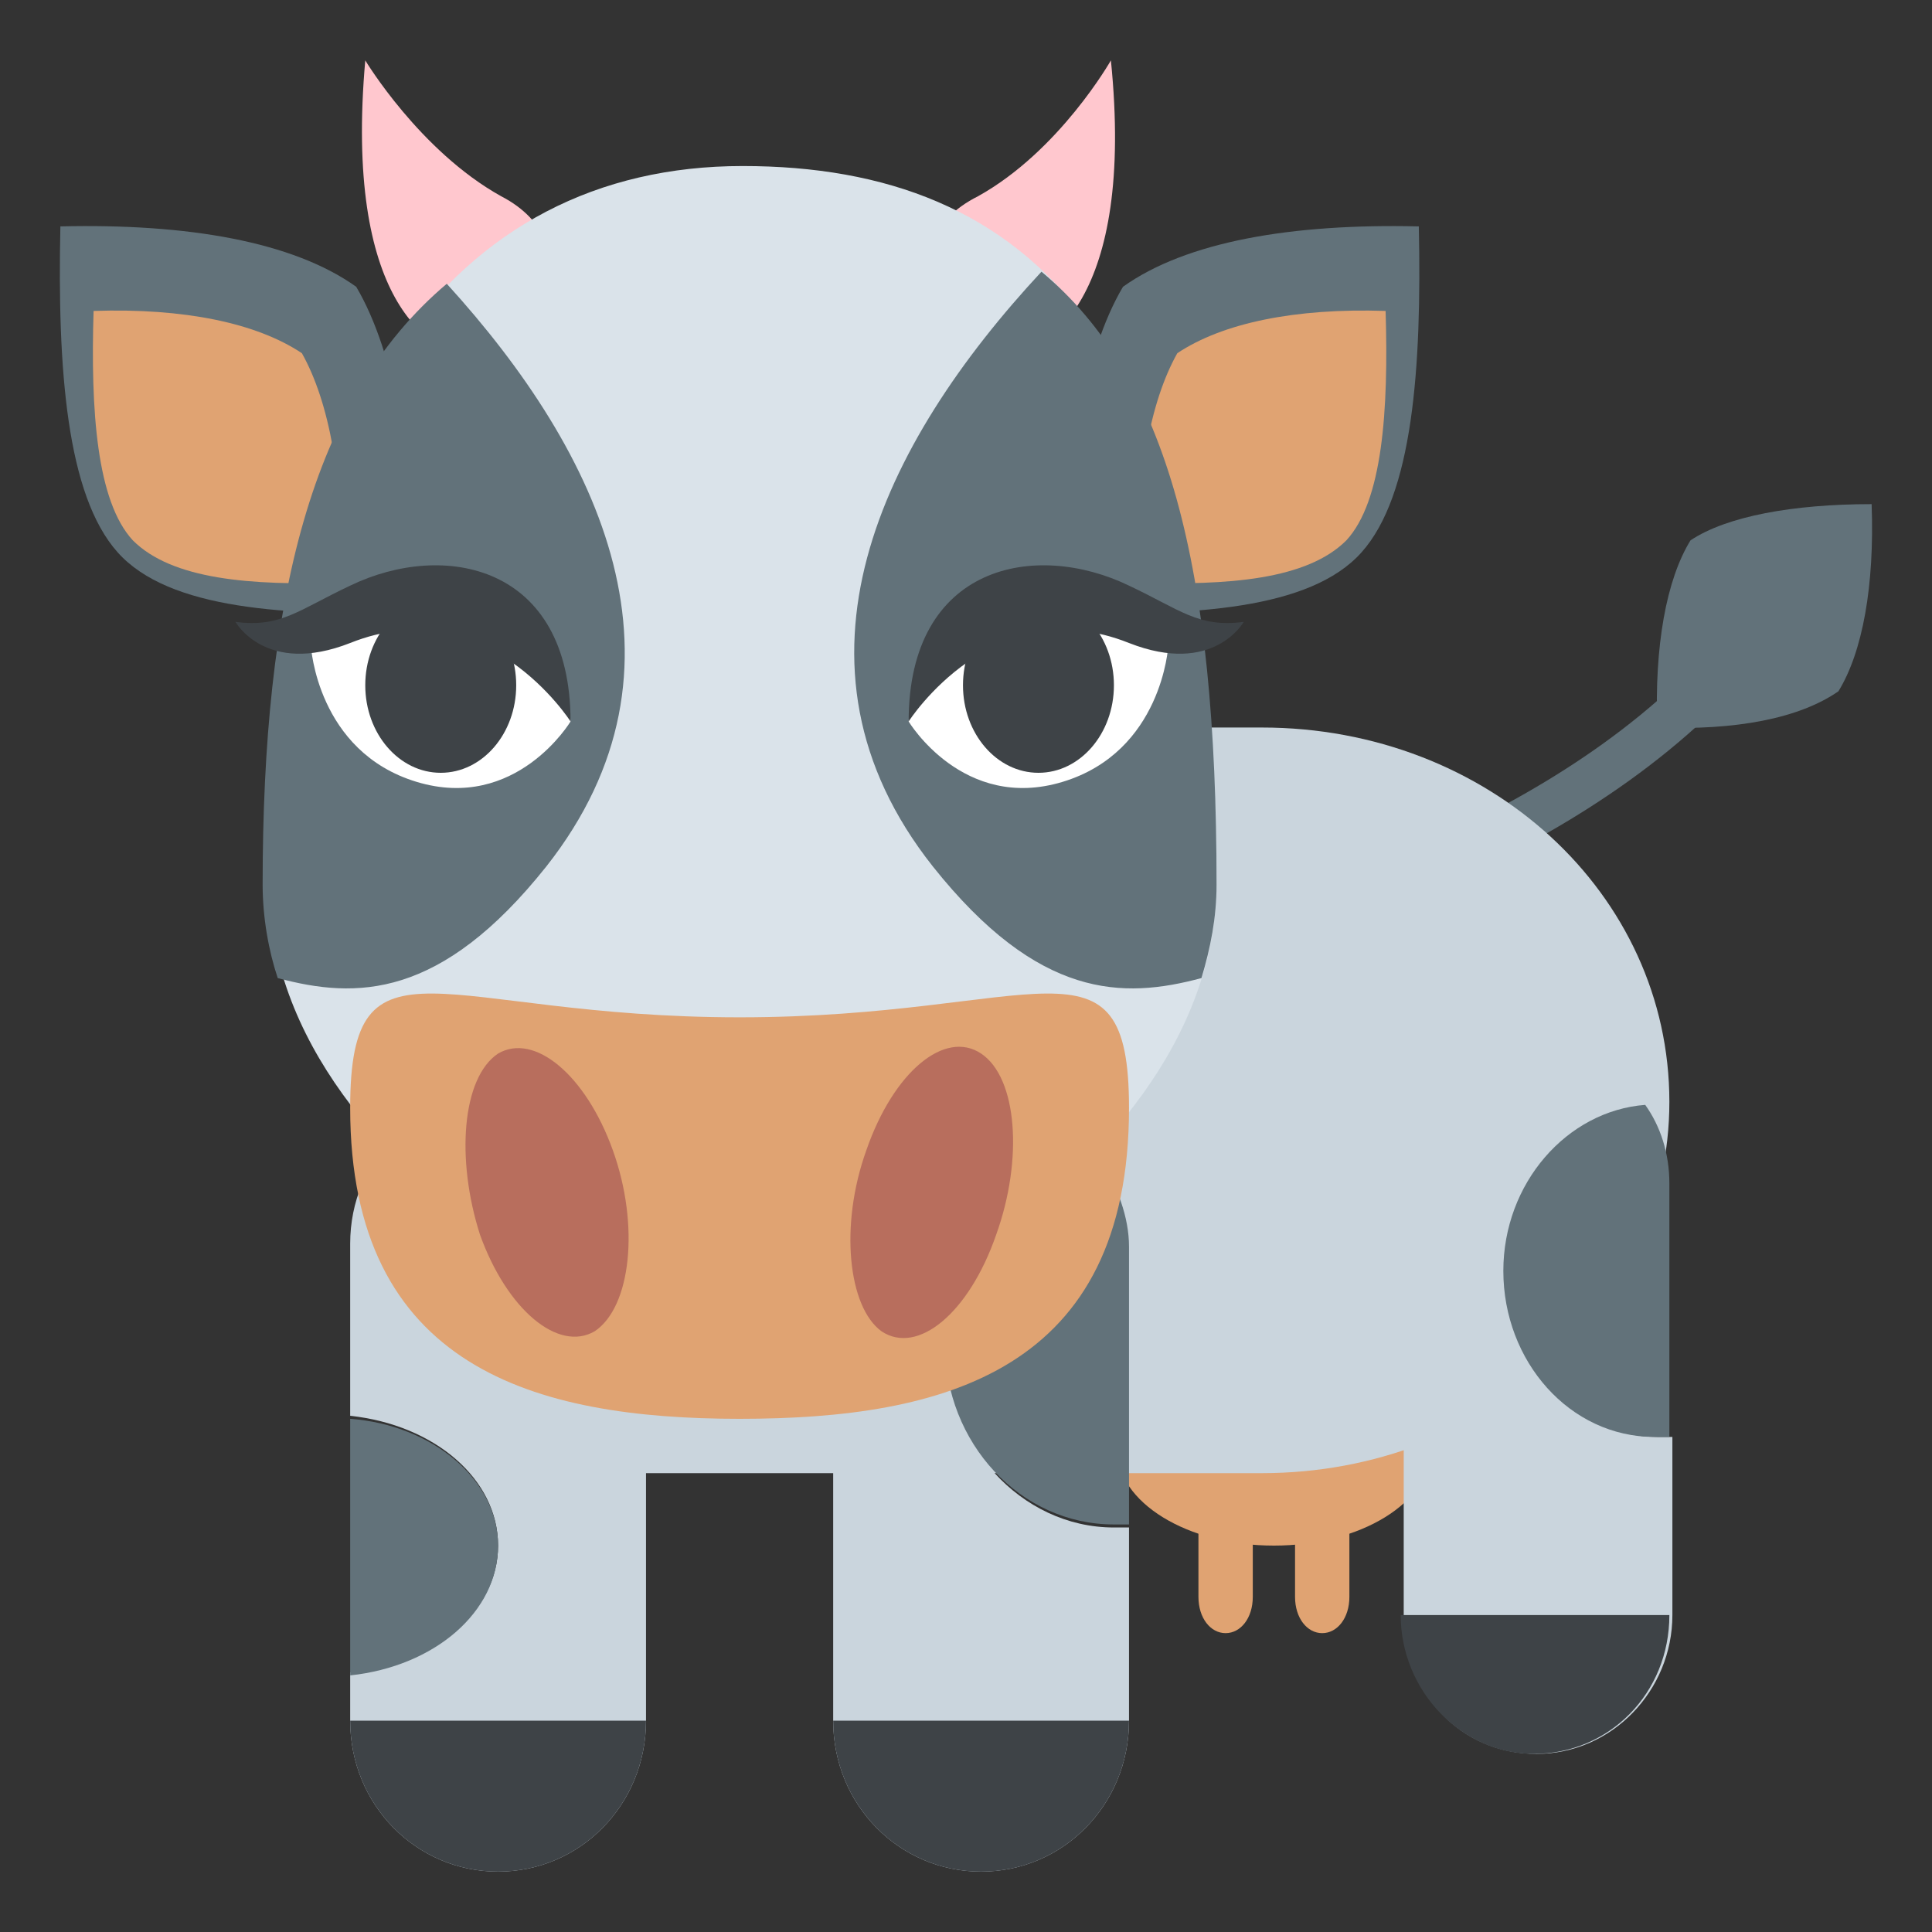 <svg xmlns="http://www.w3.org/2000/svg" viewBox="0 0 64 64">
    <rect x="0" y="0" width="64" height="64" fill="#333333" stroke="none"/>
    <title>cow</title>
    <path fill="none" stroke="#62727a" stroke-miterlimit="10" stroke-width="1.5" d="M42.6 30.4s10.3-2.6 15.6-9.6"/>
    <path fill="#62727a" d="M54.9 24.1c-.1-2.7.3-4.9 1.1-6.2 1.2-.8 3.4-1.2 6-1.2.1 2.7-.3 4.9-1.1 6.2-1.3.9-3.4 1.3-6 1.2"/>
    <g fill="#e0a372">
        <ellipse cx="42.2" cy="48" rx="5.2" ry="3.2"/>
        <path d="M40.6 54.1c-.5 0-.9-.5-.9-1.2v-2.8c0-.7.4-1.2.9-1.2s.9.5.9 1.2v2.8c0 .7-.4 1.2-.9 1.2M43.8 54.1c-.5 0-.9-.5-.9-1.2v-2.8c0-.7.4-1.2.9-1.2s.9.5.9 1.2v2.8c0 .7-.4 1.2-.9 1.2"/>
    </g>
    <g fill="#cad5dd">
        <path d="M55.3 36.5c0 6.8-6 12.3-13.5 12.3H17.9V24.1h23.9c7.5 0 13.5 5.5 13.5 12.4"/>
        <path d="M32.5 36.3c1.7 0 3.1.9 4 2.2-2.9.2-5.2 2.8-5.2 6 0 3.3 2.5 6.1 5.6 6.1h.5V57c0 2.8-2.2 5-4.9 5s-4.9-2.2-4.9-5V41.3c0-2.8 2.2-5 4.9-5"/>
    </g>
    <path fill="#62727a" d="M31.3 44.5c0-3.2 2.3-5.8 5.2-6 .5.8.9 1.8.9 2.8v9.2h-.5c-3.1 0-5.6-2.7-5.6-6"/>
    <path fill="#3e4347" d="M32.5 62c2.7 0 4.9-2.2 4.9-5h-9.8c0 2.8 2.2 5 4.9 5"/>
    <path fill="#cad5dd" d="M16.5 51.2c0-2.2-2.1-4-4.9-4.3v-5.7c0-2.8 2.2-5 4.9-5s4.9 2.2 4.9 5V57c0 2.8-2.2 5-4.9 5s-4.9-2.2-4.9-5v-1.6c2.7-.2 4.9-2 4.9-4.2"/>
    <path fill="#62727a" d="M16.5 51.2c0 2.2-2.1 4-4.9 4.3V47c2.7.2 4.9 2 4.9 4.2"/>
    <path fill="#3e4347" d="M16.5 62c-2.7 0-4.9-2.2-4.9-5h9.8c0 2.8-2.2 5-4.9 5"/>
    <path fill="#cad5dd" d="M50.8 34.6c1.5 0 2.9.8 3.7 2-2.6.2-4.7 2.6-4.7 5.5 0 3 2.3 5.5 5.1 5.5h.5v5.9c0 2.5-2 4.6-4.5 4.6s-4.4-2-4.4-4.6V39.2c-.1-2.5 1.9-4.6 4.3-4.6"/>
    <path fill="#62727a" d="M49.8 42.1c0-2.9 2.1-5.3 4.7-5.5.5.7.8 1.6.8 2.6v8.4h-.5c-2.8 0-5-2.5-5-5.5"/>
    <path fill="#3e4347" d="M50.8 58.1c2.5 0 4.5-2 4.5-4.6h-8.9c0 2.5 2 4.6 4.4 4.6"/>
    <g fill="#ffc7ce">
        <path d="M16.6 6.5C13.9 5 12.1 2 12.1 2c-.7 7.9 2.1 9.8 3.7 9.8 2.2.1 3.9-3.7.8-5.3M32.4 6.5C35.1 5 36.8 2 36.8 2c.8 7.9-2.1 9.8-3.7 9.8-2.1.1-3.9-3.7-.7-5.3"/>
    </g>
    <path fill="#62727a" d="M47 7.5c-4.2-.1-7.7.5-9.8 2-1.3 2.2-2 6.1-1.9 10.8 4.2.1 8.1-.1 9.8-2 1.7-1.9 2-6.1 1.9-10.8"/>
    <path fill="#e0a372" d="M45.9 10.3c-3-.1-5.4.4-6.9 1.4-.9 1.6-1.4 4.2-1.3 7.6 3 .1 5.6-.1 6.9-1.4 1.2-1.3 1.4-4.3 1.3-7.6"/>
    <path fill="#62727a" d="M2 7.5c4.2-.1 7.7.5 9.8 2 1.3 2.2 2 6.1 1.9 10.8-4.2.1-8.1-.1-9.8-2-1.7-1.9-2-6.1-1.9-10.8"/>
    <path fill="#e0a372" d="M3.1 10.3c3-.1 5.4.4 6.9 1.4.9 1.6 1.4 4.2 1.3 7.6-3 .1-5.6-.1-6.9-1.4-1.2-1.3-1.4-4.3-1.3-7.6"/>
    <path fill="#dae3ea" d="M40.3 29.2c0 10.6-15.7 16.5-15.7 16.5S8.9 39.8 8.9 29.2C8.9 13.6 15 5.5 24.6 5.5c9.5 0 15.7 5.8 15.7 23.7"/>
    <g fill="#62727a">
        <path d="M34.5 9c-5.3 5.7-8.9 13-3.6 19.7 3.5 4.4 6.3 4.4 8.9 3.7.3-1 .5-2 .5-3.1 0-10.5-1.6-16.8-5.8-20.3M18.1 28.7c5.2-6.6 1.8-13.7-3.3-19.3-4.5 3.8-6.1 10.5-6.1 19.9 0 1.1.2 2.2.5 3.1 2.6.7 5.4.7 8.9-3.7"/>
    </g>
    <path fill="#fff" d="M30.1 23.9s1.8 3 5.1 2 3.5-4.5 3.5-4.5-1.8-3-5.1-2c-3.4 1-3.5 4.5-3.5 4.5"/>
    <g fill="#3e4347">
        <ellipse cx="34.4" cy="22.7" rx="2.5" ry="2.9"/>
        <path d="M30.1 23.9s2.8-4.4 7.3-2.6c2.8 1.1 3.8-.7 3.8-.7-1.5.2-2.1-.4-3.8-1.2-3.1-1.5-7.3-.7-7.3 4.5"/>
    </g>
    <path fill="#fff" d="M18.9 23.9s-1.8 3-5.1 2-3.5-4.5-3.5-4.5 1.8-3 5.1-2c3.4 1 3.5 4.5 3.5 4.5"/>
    <g fill="#3e4347">
        <ellipse cx="14.6" cy="22.7" rx="2.5" ry="2.9"/>
        <path d="M18.9 23.9s-2.8-4.4-7.3-2.6c-2.8 1.1-3.8-.7-3.8-.7 1.5.2 2.1-.4 3.8-1.2 3.1-1.5 7.3-.7 7.3 4.5"/>
    </g>
    <path fill="#e0a372" d="M11.6 36.7c0-6.1 3-3 12.9-3s12.9-3.1 12.9 3c0 8.7-6.1 10.3-12.9 10.3-6.8 0-12.9-1.7-12.9-10.3"/>
    <g fill="#b86e5d">
        <path d="M20.3 38.1c-.9-2.5-2.6-3.9-3.8-3.2-1.2.8-1.4 3.5-.6 6 .9 2.5 2.6 3.9 3.8 3.2 1.2-.8 1.5-3.5.6-6M32.5 34.9c-1.2-.8-2.9.6-3.8 3.2-.9 2.5-.6 5.2.5 6 1.2.8 2.9-.6 3.8-3.2.9-2.5.7-5.2-.5-6"/>
    </g>
</svg>